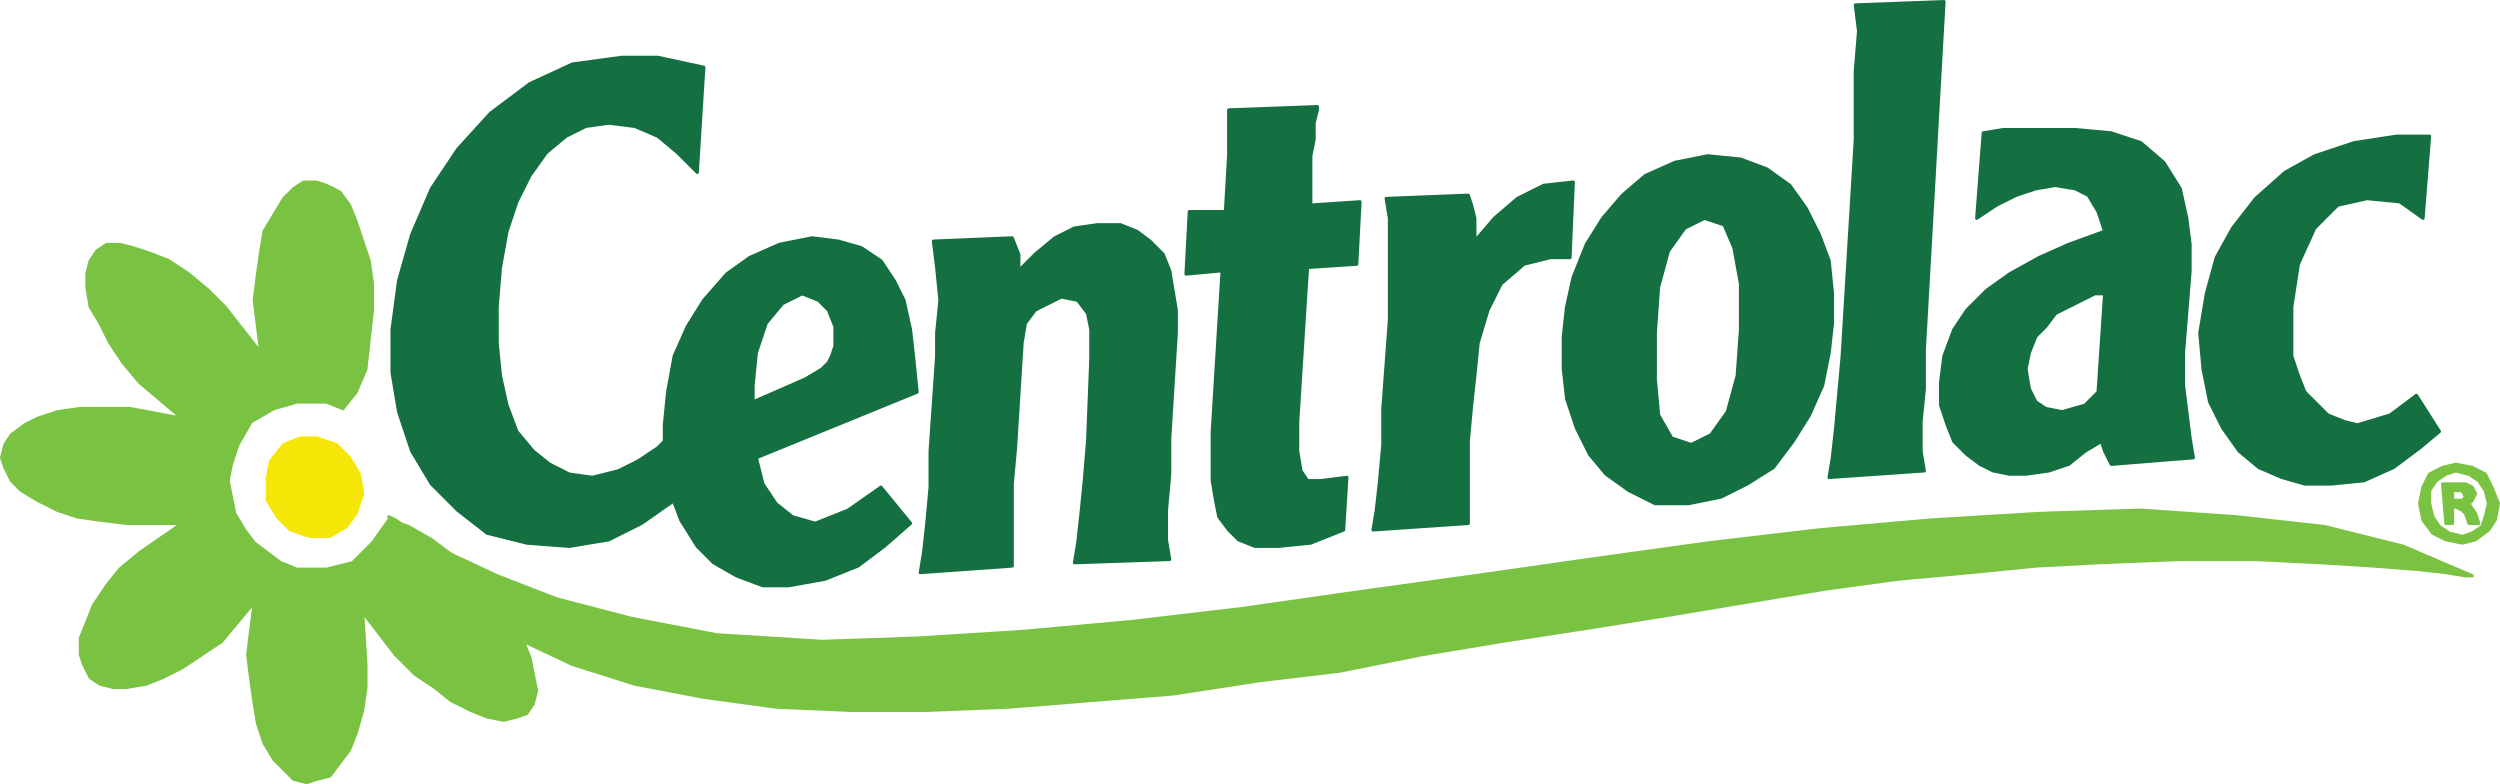 <svg xmlns="http://www.w3.org/2000/svg" width="449.996" height="141.146"><g fill-rule="evenodd" stroke-width=".48" stroke-linecap="round" stroke-linejoin="round" stroke-miterlimit="10"><path d="M102.467 98.334l-7.677-.59-7.087-1.772-5.314-4.134-4.726-4.725-3.543-5.905-2.36-7.087-1.183-7.085v-7.678L71.76 50.5l2.36-8.27 3.544-8.266 4.725-7.087 5.904-6.496 7.087-5.314 7.678-3.543 8.858-1.194h6.496l8.268 1.783-1.18 18.898-3.545-3.542-3.543-2.953-4.134-1.772-4.724-.59-4.134.59-3.543 1.772-3.544 2.953-2.952 4.134-2.362 4.724-1.77 5.315-1.182 6.497-.59 7.087v6.496l.59 5.905 1.18 5.315 1.772 4.724 2.953 3.544 2.954 2.362 3.543 1.772 4.134.59 4.726-1.18 3.543-1.773 3.542-2.363 2.362-2.362 5.906 6.496-5.315 5.316-5.906 4.134-5.906 2.953-7.087 1.18z" fill="#147040" stroke="#147040" stroke-width=".591"/><path d="M135.538 72.35v-2.966l.59-5.893 1.772-5.314 2.953-3.555 3.543-1.76 2.953 1.182 1.77 1.772 1.182 2.953v3.543l-.59 1.772-.59 1.18-1.182 1.182-2.953 1.772-9.45 4.133zm6.496 33.07h-4.724l-4.725-1.77-4.134-2.363-2.95-2.953-2.954-4.725-1.772-4.725-1.18-5.906v-6.497l.59-5.905 1.18-6.496 2.363-5.315 2.953-4.725 4.134-4.724 4.134-2.953 5.315-2.362 5.905-1.18 4.724.59 4.134 1.18 3.544 2.363 2.362 3.543 1.77 3.542 1.183 5.315.59 5.315.59 5.906-28.936 11.81 1.18 4.725 2.362 3.544 2.953 2.362 4.134 1.18 5.904-2.362 5.906-4.134 5.315 6.496-4.725 4.134-4.724 3.543-5.906 2.362-6.496 1.18zM165.656 103.058l.59-3.543.59-5.315.592-6.496v-6.496l1.18-17.126v-4.134l.592-5.906-.59-5.905-.592-4.724 14.174-.59 1.18 2.952v2.952l2.954-2.952 3.543-2.953 3.542-1.772 4.134-.59h4.134l2.953 1.18 2.362 1.773 2.362 2.362 1.18 2.952.592 3.544.59 3.544v4.134l-1.182 18.898v6.496l-.59 6.496v5.315l.59 3.543-17.126.59.59-3.543.59-5.315.592-5.905.59-7.087.59-14.764v-5.315l-.59-2.952-1.77-2.363-2.954-.59-2.362 1.17-2.362 1.192-1.772 2.362-.59 3.544-1.182 18.897-.59 6.496V101.876l-16.536 1.18zM230.026 98.334h-4.134l-2.952-1.18-1.772-1.773-1.772-2.36-.59-2.954-.59-3.543v-8.86l1.77-28.937-6.495.59.59-11.22h6.497l.59-10.04V19.79l15.946-.59v.59l-.59 2.363v2.94l-.59 2.965v8.858l8.857-.59-.59 11.22-8.86.59-1.77 27.757v5.315l.59 3.543 1.18 1.773h2.363l4.725-.59-.59 9.448-5.906 2.363-5.906.59zM247.152 95.38l.59-3.542.59-5.315.592-6.496V73.53l1.18-15.944V39.278l-.59-3.545 14.764-.59.59 1.77.59 2.364v4.133l3.545-4.134 4.134-3.545 4.724-2.362 5.316-.59-.59 13.582h-3.544l-4.724 1.18-4.134 3.545-2.362 4.724-1.772 5.906-.59 5.905-.59 5.315-.592 6.496V94.2l-17.126 1.18zM304.436 80.027l-3.544-1.18-2.362-4.135-.59-6.496v-8.268l.59-8.268 1.772-6.496 2.953-4.134 3.543-1.77 3.543 1.18 1.773 4.134 1.18 6.496v8.267l-.59 8.268-1.77 6.496-2.954 4.135-3.544 1.772zm-.59 10.63h-5.906l-4.725-2.363-4.134-2.952-2.95-3.544-2.364-4.724-1.77-5.315-.592-5.316v-5.906l.59-5.314 1.182-5.315 2.362-5.907 2.953-4.724 3.544-4.135 4.134-3.543 5.315-2.363 5.906-1.182 5.904.59 4.724 1.772 4.134 2.953 2.953 4.134 2.362 4.724 1.772 4.726.59 5.905v5.316l-.59 5.315-1.182 5.894-2.362 5.328-2.953 4.724-3.543 4.712-4.725 2.965-4.724 2.362-5.905 1.182zM329.24 85.932l.59-3.543.59-5.316.59-6.496.59-6.496 2.363-38.99V12.705l.59-7.087-.59-4.724 15.945-.59-3.543 62.598v7.087l-.59 5.906v5.315l.59 3.543-17.126 1.182zM371.168 74.12l-2.953-.59-1.77-1.18-1.182-2.363-.59-3.543.59-2.953 1.18-2.952 1.772-1.77 1.772-2.363 2.362-1.18 2.36-1.183 2.364-1.18h1.77l-1.18 17.716-2.362 2.362-4.134 1.18zm-6.496 11.222h-2.953l-2.954-.59-2.362-1.182-2.362-1.772-2.362-2.362-1.18-2.953-1.182-3.543v-4.134l.59-4.724 1.772-4.725 2.362-3.543 3.543-3.543 4.134-2.952 5.314-2.953 5.315-2.362 6.495-2.362-1.18-3.542-1.773-2.953-2.362-1.18-3.543-.592-3.543.59-3.544 1.182-3.543 1.77-3.543 2.364 1.18-15.356 3.544-.59h12.992l6.496.59 5.315 1.772 4.135 3.543 2.953 4.724 1.18 5.315.592 4.723v4.724l-1.182 14.764v5.894l.59 4.737.592 4.726.59 3.543-14.764 1.18-1.18-2.362-.59-1.772-2.954 1.772-2.953 2.362-3.544 1.18-4.134.592zM419.593 87.113h-4.724l-4.135-1.18-4.134-1.785-3.542-2.94-2.953-4.134-2.362-4.725-1.18-5.906-.592-6.496 1.182-7.087 1.772-6.495 2.953-5.315 4.134-5.315 5.316-4.724 5.314-2.952 7.087-2.362 7.677-1.18h5.906l-1.18 14.763-4.135-2.954-5.906-.59-5.316 1.18-4.134 4.134-2.952 6.496-1.18 7.678v8.858l1.18 3.543 1.18 2.953 2.363 2.362 1.773 1.772 2.952 1.18 2.363.59 5.905-1.77 4.725-3.544 4.133 6.496-3.542 2.953-4.724 3.53-5.315 2.376-5.907.59z" fill="#147040" stroke="#147040" stroke-width=".591"/><path d="M55.223 140.853l-2.362-.59-1.77-1.772-1.772-1.77-1.772-2.953-1.18-3.543-.592-3.544-.59-4.134-.59-4.724 1.18-9.45-5.905 7.088-3.544 2.362-3.544 2.362-3.543 1.772-2.954 1.18-3.543.59H20.38l-2.362-.59-1.77-1.18-1.182-2.362-.59-1.772v-2.953l1.18-2.954 1.18-2.952 2.364-3.544 2.362-2.952 3.543-2.953 7.677-5.315h-10.04l-4.724-.59-4.133-.59-3.544-1.182L6.8 90.066l-2.953-1.772-1.77-1.77L.89 84.147l-.59-1.76.59-2.36 1.182-1.773 2.362-1.772 2.362-1.18 3.543-1.182 4.135-.59h8.857l9.45 1.772-7.678-6.496-2.953-3.543-2.362-3.543-1.772-3.544-1.77-2.952-.592-3.544v-2.362l.59-2.362 1.182-1.772 1.772-1.18h2.362l2.362.59 3.543 1.18 2.953 1.182 3.543 2.362 3.544 2.953 2.952 2.954 6.495 8.267-1.18-9.448.59-4.724.59-4.134.59-3.543 1.773-2.952 1.77-2.953 1.773-1.77 1.773-1.182h2.362l1.77.59 2.364 1.18 1.77 2.363 1.18 2.94 1.183 3.557 1.18 3.543.59 4.134v4.724l-.59 5.315-.59 5.314-1.772 4.134-2.36 2.953-2.954-1.18H53.45l-4.132 1.18-4.134 2.363-2.362 4.134h-.59.59L41.64 83.57l-.59 2.953.59 2.952.59 2.953 1.773 2.953 1.77 2.363 2.364 1.772 2.362 1.772 2.95 1.18h5.316l4.725-1.18 3.544-3.544 2.953-4.134 3.543 1.18 4.134 2.363 4.725 3.543 4.132 4.134 2.953 3.543 2.362 3.543 2.363 3.544 1.18 2.952.59 2.953.592 2.953-.59 2.362-1.182 1.76-1.772.602-2.362.59-2.953-.59-2.952-1.18-3.543-1.772-2.952-2.363-3.544-2.362-3.542-3.543-5.905-7.677.59 9.45v4.132l-.59 4.134-1.182 4.135-1.18 2.953-1.77 2.362-1.773 2.362-2.362.59-1.772.59z" fill="#7ac242" stroke="#7ac242" stroke-width=".591"/><path d="M55.814 96.562l-3.544-1.18-2.362-2.363-1.77-2.954v-4.134l.59-2.953 2.36-2.953 2.954-1.18h2.953l3.543 1.18L62.9 82.39l1.772 2.952.59 3.543-1.18 3.543-1.772 2.362-2.953 1.772h-3.543z" fill="#f5e608" stroke="#f5e608" stroke-width=".591"/><path d="M166.837 127.86h-13.582l-13.583-.59-12.992-1.77-12.402-2.363-11.22-3.543-10.04-4.725-8.858-5.906-7.677-7.677-6.496-8.268 1.18.59 3.544 2.362 5.907 3.543 8.858 4.134 10.63 4.133 13.583 3.543 15.354 2.953 18.898 1.18 17.126-.59 18.897-1.194 19.49-1.76 20.077-2.362 20.67-2.953 21.26-2.95 20.67-2.954 21.26-2.953 20.077-2.362 20.08-1.77 19.487-1.182 18.307-.59 17.127 1.18 15.945 1.772 14.173 3.544 12.402 5.315h-1.18l-3.544-.592-5.315-.59-7.678-.59-9.448-.59-11.81-.592h-13.584l-14.764.59-11.22.59-11.81 1.182-12.994 1.18-12.992 1.773-14.173 2.363-14.173 2.362-14.764 2.363-15.354 2.362-14.173 2.362-14.763 2.953-14.764 1.77-15.354 2.364-14.765 1.18-14.764 1.18-14.763.59zM441.444 90.066v-1.772h1.77l.592 1.18-.59.592H441.443zm-1.18 4.134l-.592-7.087h4.134l1.18.59.59 1.182-.59 1.18-.59.592 1.18 1.77.592 1.773h-1.772l-.59-1.772-.59-.59-1.182-.59h-.59V94.2h-1.18zm2.95 2.362l-2.36-.59-1.773-1.182-1.18-1.77-.59-2.363v-2.363l1.18-1.77 1.773-1.182 1.77-.59 2.363.59 1.772 1.18 1.18 1.772.592 2.363-.59 2.362-.59 1.77-1.773 1.182-1.772.59zm0 1.18l-2.95-.59-2.364-1.18-1.77-2.363-.592-2.953.59-2.953 1.182-2.362 2.362-1.194 2.362-.578 2.953.578 2.362 1.194 1.18 2.362 1.18 2.953-.59 2.952-1.18 1.77-2.363 1.773-2.362.59z" fill="#7ac242" stroke="#7ac242" stroke-width=".591"/></g></svg>